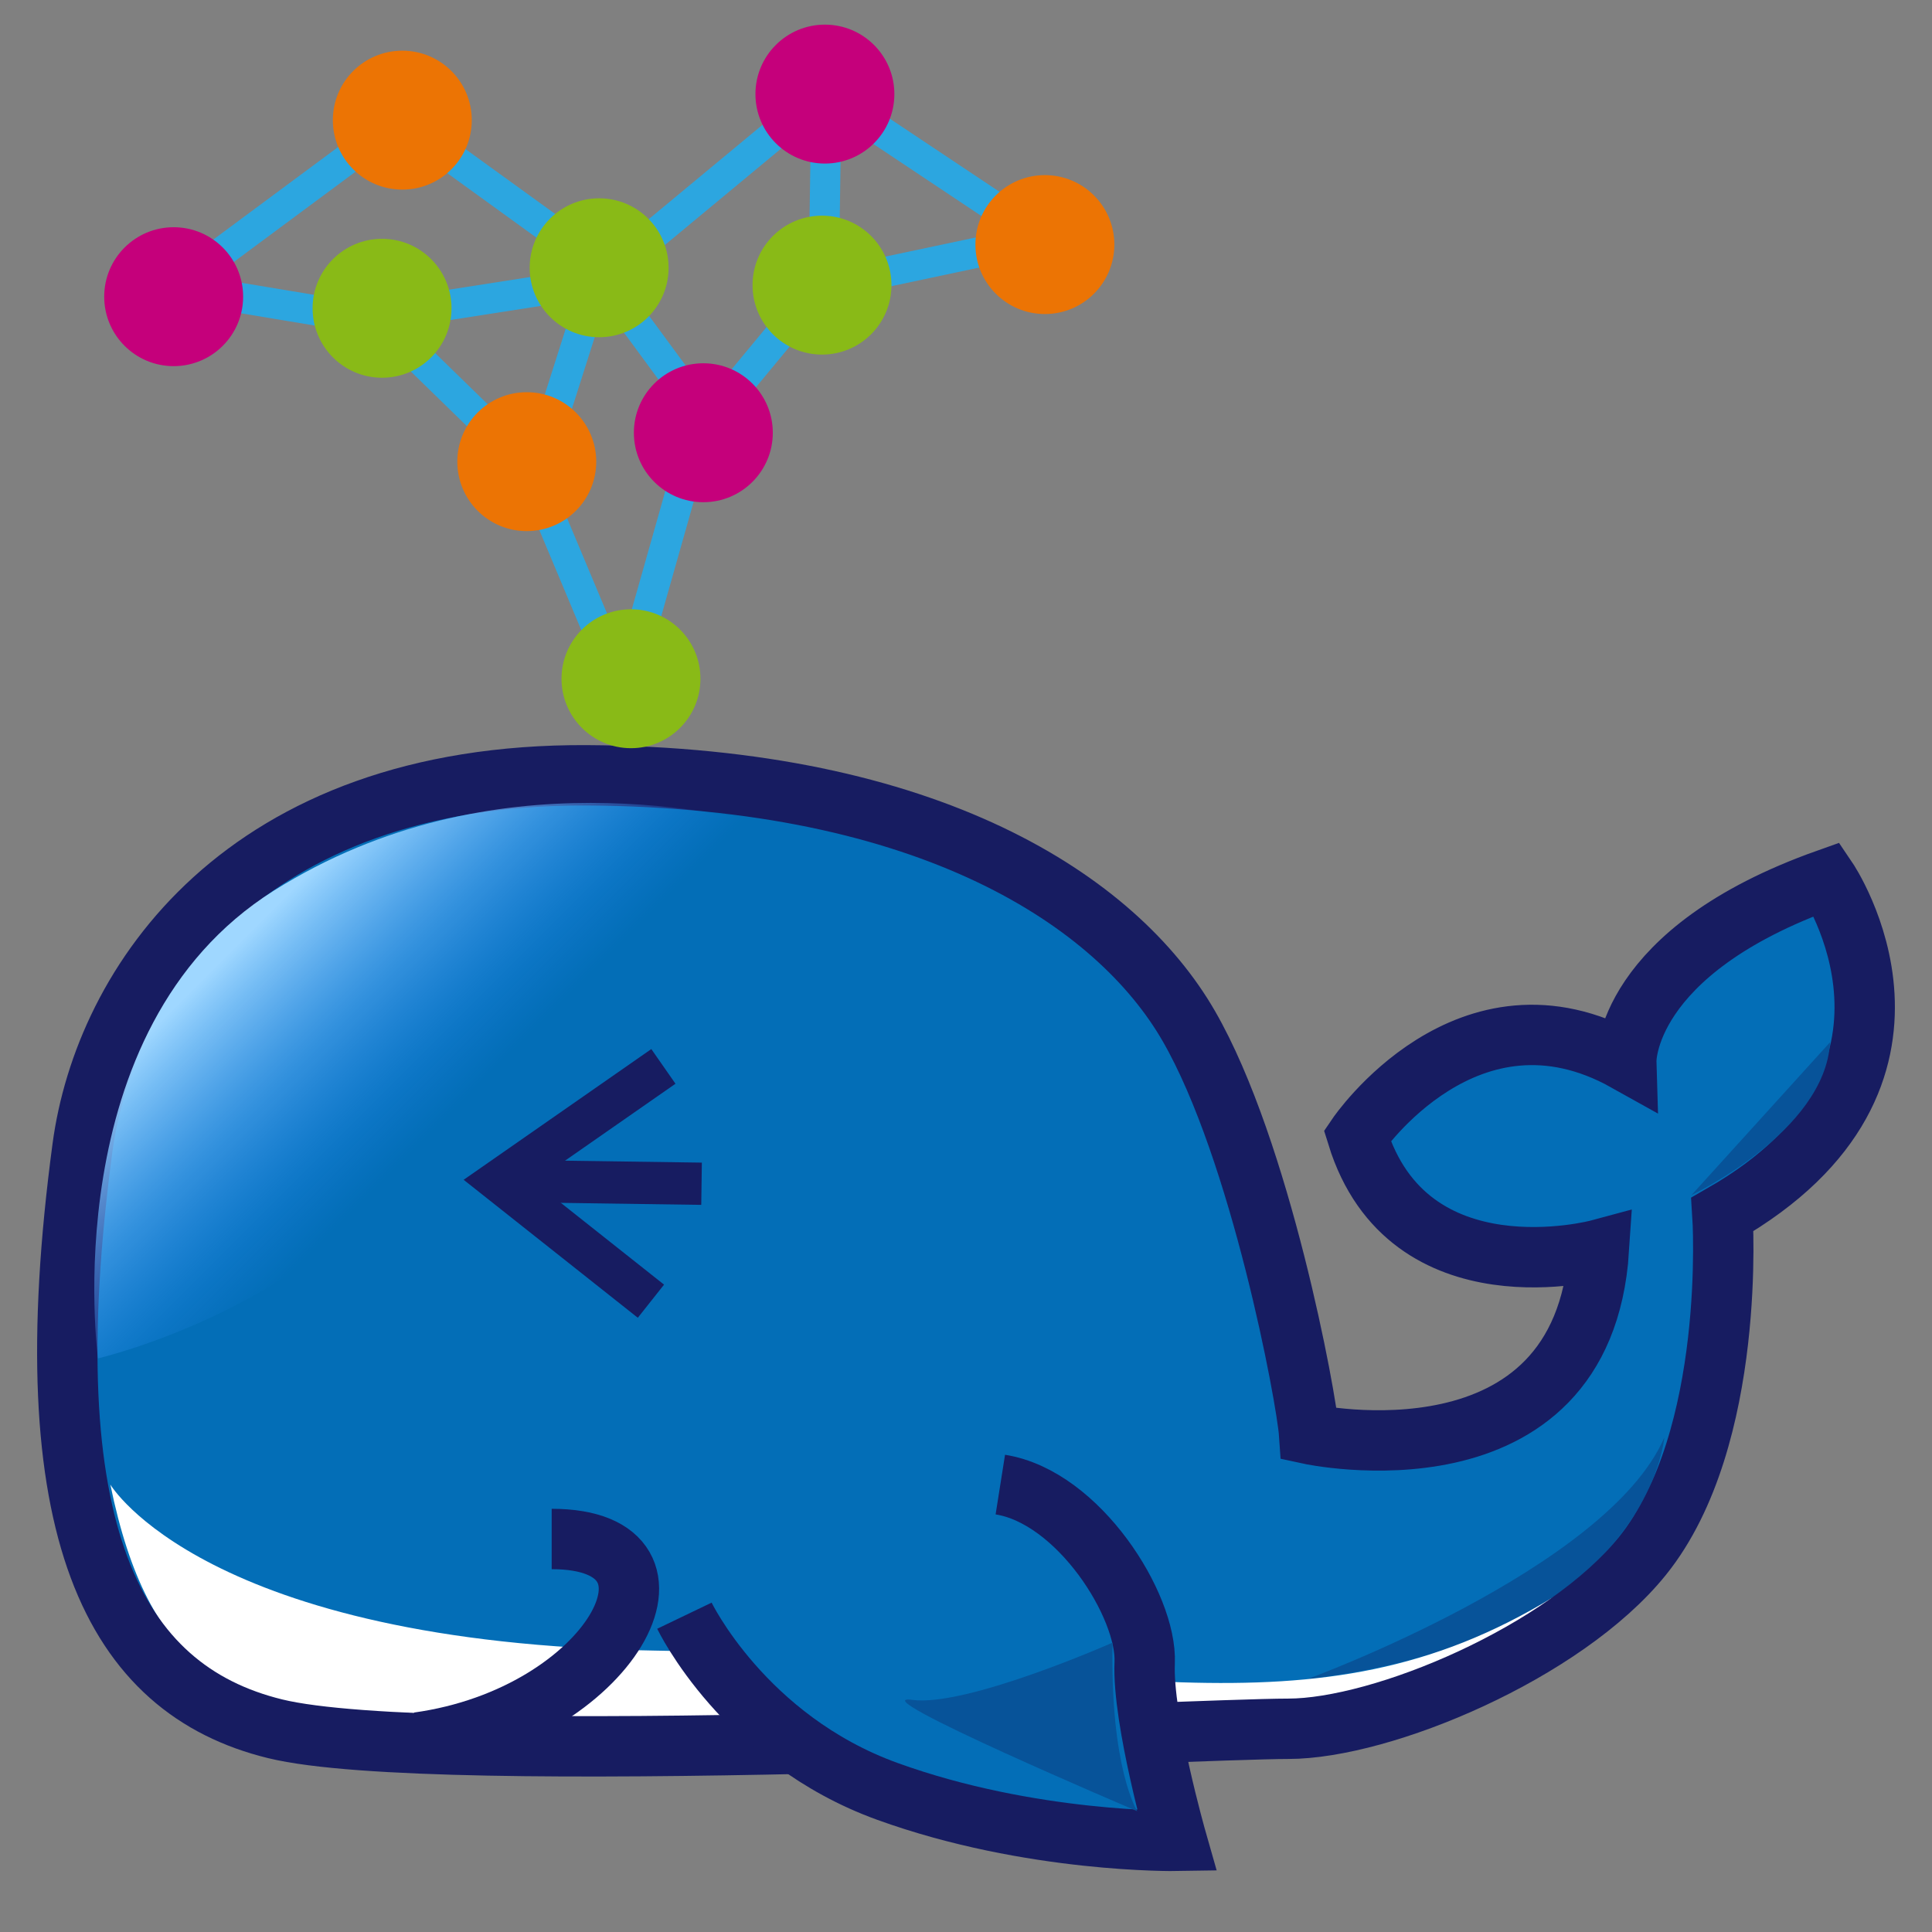 <?xml version="1.0" encoding="UTF-8" standalone="no"?>
<!-- Generator: Adobe Illustrator 15.0.2, SVG Export Plug-In . SVG Version: 6.00 Build 0)  -->

<svg
   xmlns:dc="http://purl.org/dc/elements/1.1/"
   xmlns:cc="http://creativecommons.org/ns#"
   xmlns:rdf="http://www.w3.org/1999/02/22-rdf-syntax-ns#"
   xmlns:svg="http://www.w3.org/2000/svg"
   xmlns="http://www.w3.org/2000/svg"
   xmlns:xlink="http://www.w3.org/1999/xlink"
   xmlns:sodipodi="http://sodipodi.sourceforge.net/DTD/sodipodi-0.dtd"
   xmlns:inkscape="http://www.inkscape.org/namespaces/inkscape"
   version="1.1"
   id="レイヤー_1"
   x="0px"
   y="0px"
   width="64px"
   height="64px"
   viewBox="0 0 64 64"
   enable-background="new 0 0 64 64"
   xml:space="preserve"
   inkscape:version="0.48.5 r10040"
   sodipodi:docname="dld-logo.svg"><rect x="0" y="0" width="64" height="64" fill="#808080" stroke="none"/><defs
     id="defs40"><linearGradient
       y2="36.688"
       x2="15.1"
       y1="30.368"
       x1="8.78"
       gradientUnits="userSpaceOnUse"
       id="SVGID_1_"><stop
         id="stop22"
         style="stop-color:#9FD7FF"
         offset="0" /><stop
         id="stop24"
         style="stop-color:#68B6FF;stop-opacity:0.609"
         offset="0.391" /><stop
         id="stop26"
         style="stop-color:#3396FF;stop-opacity:0.2"
         offset="0.8" /><stop
         id="stop28"
         style="stop-color:#1F8AFF;stop-opacity:0"
         offset="1" /></linearGradient><linearGradient
       inkscape:collect="always"
       xlink:href="#SVGID_1_"
       id="linearGradient3028"
       gradientUnits="userSpaceOnUse"
       x1="8.78"
       y1="30.368"
       x2="15.1"
       y2="36.688" /></defs><sodipodi:namedview
     pagecolor="#ffffff"
     bordercolor="#666666"
     borderopacity="1"
     objecttolerance="10"
     gridtolerance="10"
     guidetolerance="10"
     inkscape:pageopacity="0"
     inkscape:pageshadow="2"
     inkscape:window-width="1920"
     inkscape:window-height="1027"
     id="namedview38"
     showgrid="false"
     inkscape:zoom="10.429825"
     inkscape:cx="18.16928"
     inkscape:cy="33.073594"
     inkscape:window-x="1920"
     inkscape:window-y="24"
     inkscape:window-maximized="1"
     inkscape:current-layer="レイヤー_1" /><path
     style="fill:#036eb7;stroke:#171c61;stroke-width:0;stroke-miterlimit:10;stroke-dasharray:none"
     inkscape:connector-curvature="0"
     id="path7"
     d="m 2.732,38.017 c 0.727,-5.427 5.315,-12.395 16.7,-12.334 11.385,0.061 17.562,4.173 19.944,8.298 2.383,4.124 3.909,12.337 3.991,13.524 0,0 9.07,1.969 9.599,-6.109 0,0 -6.314,1.705 -8.005,-3.771 0,0 3.664,-5.403 8.912,-2.469 0,0 -0.106,-3.631 6.653,-6.033 0,0 4.447,6.562 -3.469,11.107 0,0 0.496,7.406 -2.648,11.311 -2.579,3.201 -8.622,5.727 -11.736,5.727 -3.114,0 -28.215,1.309 -33.559,0 C 3.771,55.96 1.03,50.731 2.732,38.017 z"
     stroke-miterlimit="10" /><path
     style="fill:#075399"
     inkscape:connector-curvature="0"
     id="path9"
     d="m 43.309,55.622 c 0,0 9.936,-3.636 11.823,-8.001 0,0 -0.532,6.658 -11.823,8.001 z" /><path
     style="fill:#ffffff"
     inkscape:connector-curvature="0"
     id="path11"
     d="m 3.656,49.179 c 0,0 3.113,5.256 18.038,5.499 14.926,0.243 21.709,3.154 29.771,-1.778 0,0 -3.043,2.492 -8.301,3.72 0,0 -26.07,1.146 -30.808,0.484 -4.738,-0.662 -7.423,-1.698 -8.7,-7.925 z" /><path
     style="fill:none;stroke:#171c61;stroke-width:2;stroke-miterlimit:10"
     inkscape:connector-curvature="0"
     id="path7-0"
     d="m 2.732,38.017 c 0.727,-5.427 5.315,-12.395 16.7,-12.334 11.385,0.061 17.562,4.173 19.944,8.298 2.383,4.124 3.909,12.337 3.991,13.524 0,0 9.07,1.969 9.599,-6.109 0,0 -6.314,1.705 -8.005,-3.771 0,0 3.664,-5.403 8.912,-2.469 0,0 -0.106,-3.631 6.653,-6.033 0,0 4.447,6.562 -3.469,11.107 0,0 0.496,7.406 -2.648,11.311 -2.579,3.201 -8.622,5.727 -11.736,5.727 -3.114,0 -28.215,1.309 -33.559,0 -5.343,-1.308 -8.084,-6.537 -6.382,-19.251 z"
     stroke-miterlimit="10" /><path
     style="fill:#036eb7;stroke:#171c61;stroke-width:2;stroke-miterlimit:10"
     inkscape:connector-curvature="0"
     id="path13"
     d="m 22.672,53.522 c 0,0 1.967,4.098 6.721,5.819 4.755,1.722 9.591,1.64 9.591,1.64 0,0 -1.147,-4.016 -1.065,-5.901 0.082,-1.885 -2.187,-5.491 -4.782,-5.901"
     stroke-miterlimit="10" /><path
     style="fill:none;stroke:#171c61;stroke-width:2;stroke-miterlimit:10"
     inkscape:connector-curvature="0"
     id="path15"
     d="m 18.275,50.981 c 5.135,0 1.97,5.855 -4.424,6.74"
     stroke-miterlimit="10"
     sodipodi:nodetypes="cc" /><path
     style="fill:#075399"
     inkscape:connector-curvature="0"
     id="path17"
     d="m 56.033,39.588 c 0,0 4.428,-2.097 4.591,-5.063 l -4.591,5.063 z" /><path
     style="fill:#075399"
     inkscape:connector-curvature="0"
     id="path19"
     d="m 36.854,54.415 c 0,0 -4.837,2.141 -6.64,1.895 -1.803,-0.246 7.459,3.688 7.459,3.688 0,0 -0.902,-1.412 -0.819,-5.583 z" /><path
     inkscape:connector-curvature="0"
     style="fill:url(#linearGradient3028)"
     id="path30"
     d="m 3.246,44.998 c 0,0 -1.475,-10.9 5.82,-15.491 7.295,-4.59 15.082,-2.459 16.885,-2.131 0,0 -8.934,6.394 -12.459,11.229 C 9.967,43.44 3.246,44.998 3.246,44.998 z" /><g
     id="g32"><polyline
       style="fill:none;stroke:#171c61;stroke-width:1.4;stroke-miterlimit:10"
       id="polyline34"
       points="21.976,35.326 16.532,39.118     21.563,43.104   "
       stroke-miterlimit="10" /><line
       style="fill:none;stroke:#171c61;stroke-width:1.4;stroke-miterlimit:10"
       id="line36"
       y2="39.118"
       x2="16.532"
       y1="39.213"
       x1="23.24"
       stroke-miterlimit="10" /></g><g
     id="g4140"><path
       sodipodi:nodetypes="cc"
       inkscape:connector-curvature="0"
       id="path4023-0"
       d="M 19.703,9.349 12.32,10.5"
       style="fill:none;stroke:#2ca6e0;stroke-width:1px;stroke-linecap:butt;stroke-linejoin:miter;stroke-opacity:1" /><path
       sodipodi:nodetypes="cc"
       inkscape:connector-curvature="0"
       id="path4023-5"
       d="m 19.991,9.253 3.739,5.082"
       style="fill:none;stroke:#2ca6e0;stroke-width:1px;stroke-linecap:butt;stroke-linejoin:miter;stroke-opacity:1" /><path
       sodipodi:nodetypes="ccccccccccc"
       stroke-miterlimit="10"
       d="M 12.616,10.641 5.787,9.507 13.242,3.98 20.178,8.998 27.307,3.086 34.539,7.907 27.176,9.468 23.087,14.403 20.667,22.947 17.505,15.404 z"
       id="path5"
       inkscape:connector-curvature="0"
       style="fill:none;stroke:#2ca6e0;stroke-width:1;stroke-miterlimit:10;stroke-dasharray:none" /><path
       inkscape:connector-curvature="0"
       id="path4023"
       d="M 19.847,9.061 17.833,15.389"
       style="fill:none;stroke:#2ca6e0;stroke-width:1px;stroke-linecap:butt;stroke-linejoin:miter;stroke-opacity:1" /><path
       transform="translate(-0.767,-1.822)"
       d="m 8.821,11.65 c 0,1.271 -1.03,2.301 -2.301,2.301 -1.271,0 -2.301,-1.03 -2.301,-2.301 0,-1.271 1.03,-2.301 2.301,-2.301 1.271,0 2.301,1.03 2.301,2.301 z"
       sodipodi:ry="2.3010933"
       sodipodi:rx="2.3010933"
       sodipodi:cy="11.650128"
       sodipodi:cx="6.5197644"
       id="path3051"
       style="fill:#c5007b;fill-opacity:1;stroke:none"
       sodipodi:type="arc" /><path
       d="m 8.821,11.65 c 0,1.271 -1.03,2.301 -2.301,2.301 -1.271,0 -2.301,-1.03 -2.301,-2.301 0,-1.271 1.03,-2.301 2.301,-2.301 1.271,0 2.301,1.03 2.301,2.301 z"
       sodipodi:ry="2.3010933"
       sodipodi:rx="2.3010933"
       sodipodi:cy="11.650128"
       sodipodi:cx="6.5197644"
       id="path3051-9"
       style="fill:#ec7404;fill-opacity:1;stroke:none"
       sodipodi:type="arc"
       transform="translate(6.807,-7.67)" /><path
       sodipodi:nodetypes="cc"
       inkscape:connector-curvature="0"
       id="path4023-7"
       d="m 27.373,3.309 -0.096,6.807"
       style="fill:none;stroke:#2ca6e0;stroke-width:1px;stroke-linecap:butt;stroke-linejoin:miter;stroke-opacity:1" /><path
       d="m 8.821,11.65 c 0,1.271 -1.03,2.301 -2.301,2.301 -1.271,0 -2.301,-1.03 -2.301,-2.301 0,-1.271 1.03,-2.301 2.301,-2.301 1.271,0 2.301,1.03 2.301,2.301 z"
       sodipodi:ry="2.3010933"
       sodipodi:rx="2.3010933"
       sodipodi:cy="11.650128"
       sodipodi:cx="6.5197644"
       id="path3051-9-3"
       style="fill:#89ba17;fill-opacity:1;stroke:none"
       sodipodi:type="arc"
       transform="translate(13.327,-2.78)" /><path
       d="m 8.821,11.65 c 0,1.271 -1.03,2.301 -2.301,2.301 -1.271,0 -2.301,-1.03 -2.301,-2.301 0,-1.271 1.03,-2.301 2.301,-2.301 1.271,0 2.301,1.03 2.301,2.301 z"
       sodipodi:ry="2.3010933"
       sodipodi:rx="2.3010933"
       sodipodi:cy="11.650128"
       sodipodi:cx="6.5197644"
       id="path3051-9-5"
       style="fill:#ec7404;fill-opacity:1;stroke:none"
       sodipodi:type="arc"
       transform="translate(10.93,3.643)" /><path
       transform="translate(20.806,-8.533)"
       d="m 8.821,11.65 c 0,1.271 -1.03,2.301 -2.301,2.301 -1.271,0 -2.301,-1.03 -2.301,-2.301 0,-1.271 1.03,-2.301 2.301,-2.301 1.271,0 2.301,1.03 2.301,2.301 z"
       sodipodi:ry="2.3010933"
       sodipodi:rx="2.3010933"
       sodipodi:cy="11.650128"
       sodipodi:cx="6.5197644"
       id="path3051-7"
       style="fill:#c5007b;fill-opacity:1;stroke:none"
       sodipodi:type="arc" /><path
       d="m 8.821,11.65 c 0,1.271 -1.03,2.301 -2.301,2.301 -1.271,0 -2.301,-1.03 -2.301,-2.301 0,-1.271 1.03,-2.301 2.301,-2.301 1.271,0 2.301,1.03 2.301,2.301 z"
       sodipodi:ry="2.3010933"
       sodipodi:rx="2.3010933"
       sodipodi:cy="11.650128"
       sodipodi:cx="6.5197644"
       id="path3051-9-5-1"
       style="fill:#ec7404;fill-opacity:1;stroke:none"
       sodipodi:type="arc"
       transform="translate(28.093,-3.548)" /><path
       d="m 8.821,11.65 c 0,1.271 -1.03,2.301 -2.301,2.301 -1.271,0 -2.301,-1.03 -2.301,-2.301 0,-1.271 1.03,-2.301 2.301,-2.301 1.271,0 2.301,1.03 2.301,2.301 z"
       sodipodi:ry="2.3010933"
       sodipodi:rx="2.3010933"
       sodipodi:cy="11.650128"
       sodipodi:cx="6.5197644"
       id="path3051-9-3-9"
       style="fill:#89ba17;fill-opacity:1;stroke:none"
       sodipodi:type="arc"
       transform="translate(20.71,-2.205)" /><path
       transform="translate(16.779,2.685)"
       d="m 8.821,11.65 c 0,1.271 -1.03,2.301 -2.301,2.301 -1.271,0 -2.301,-1.03 -2.301,-2.301 0,-1.271 1.03,-2.301 2.301,-2.301 1.271,0 2.301,1.03 2.301,2.301 z"
       sodipodi:ry="2.3010933"
       sodipodi:rx="2.3010933"
       sodipodi:cy="11.650128"
       sodipodi:cx="6.5197644"
       id="path3051-7-9"
       style="fill:#c5007b;fill-opacity:1;stroke:none"
       sodipodi:type="arc" /><path
       d="m 8.821,11.65 c 0,1.271 -1.03,2.301 -2.301,2.301 -1.271,0 -2.301,-1.03 -2.301,-2.301 0,-1.271 1.03,-2.301 2.301,-2.301 1.271,0 2.301,1.03 2.301,2.301 z"
       sodipodi:ry="2.3010933"
       sodipodi:rx="2.3010933"
       sodipodi:cy="11.650128"
       sodipodi:cx="6.5197644"
       id="path3051-9-3-91"
       style="fill:#89ba17;fill-opacity:1;stroke:none"
       sodipodi:type="arc"
       transform="translate(6.136,-1.438)" /><path
       d="m 8.821,11.65 c 0,1.271 -1.03,2.301 -2.301,2.301 -1.271,0 -2.301,-1.03 -2.301,-2.301 0,-1.271 1.03,-2.301 2.301,-2.301 1.271,0 2.301,1.03 2.301,2.301 z"
       sodipodi:ry="2.3010933"
       sodipodi:rx="2.3010933"
       sodipodi:cy="11.650128"
       sodipodi:cx="6.5197644"
       id="path3051-9-3-5"
       style="fill:#89ba17;fill-opacity:1;stroke:none"
       sodipodi:type="arc"
       transform="translate(14.382,10.834)" /></g></svg>